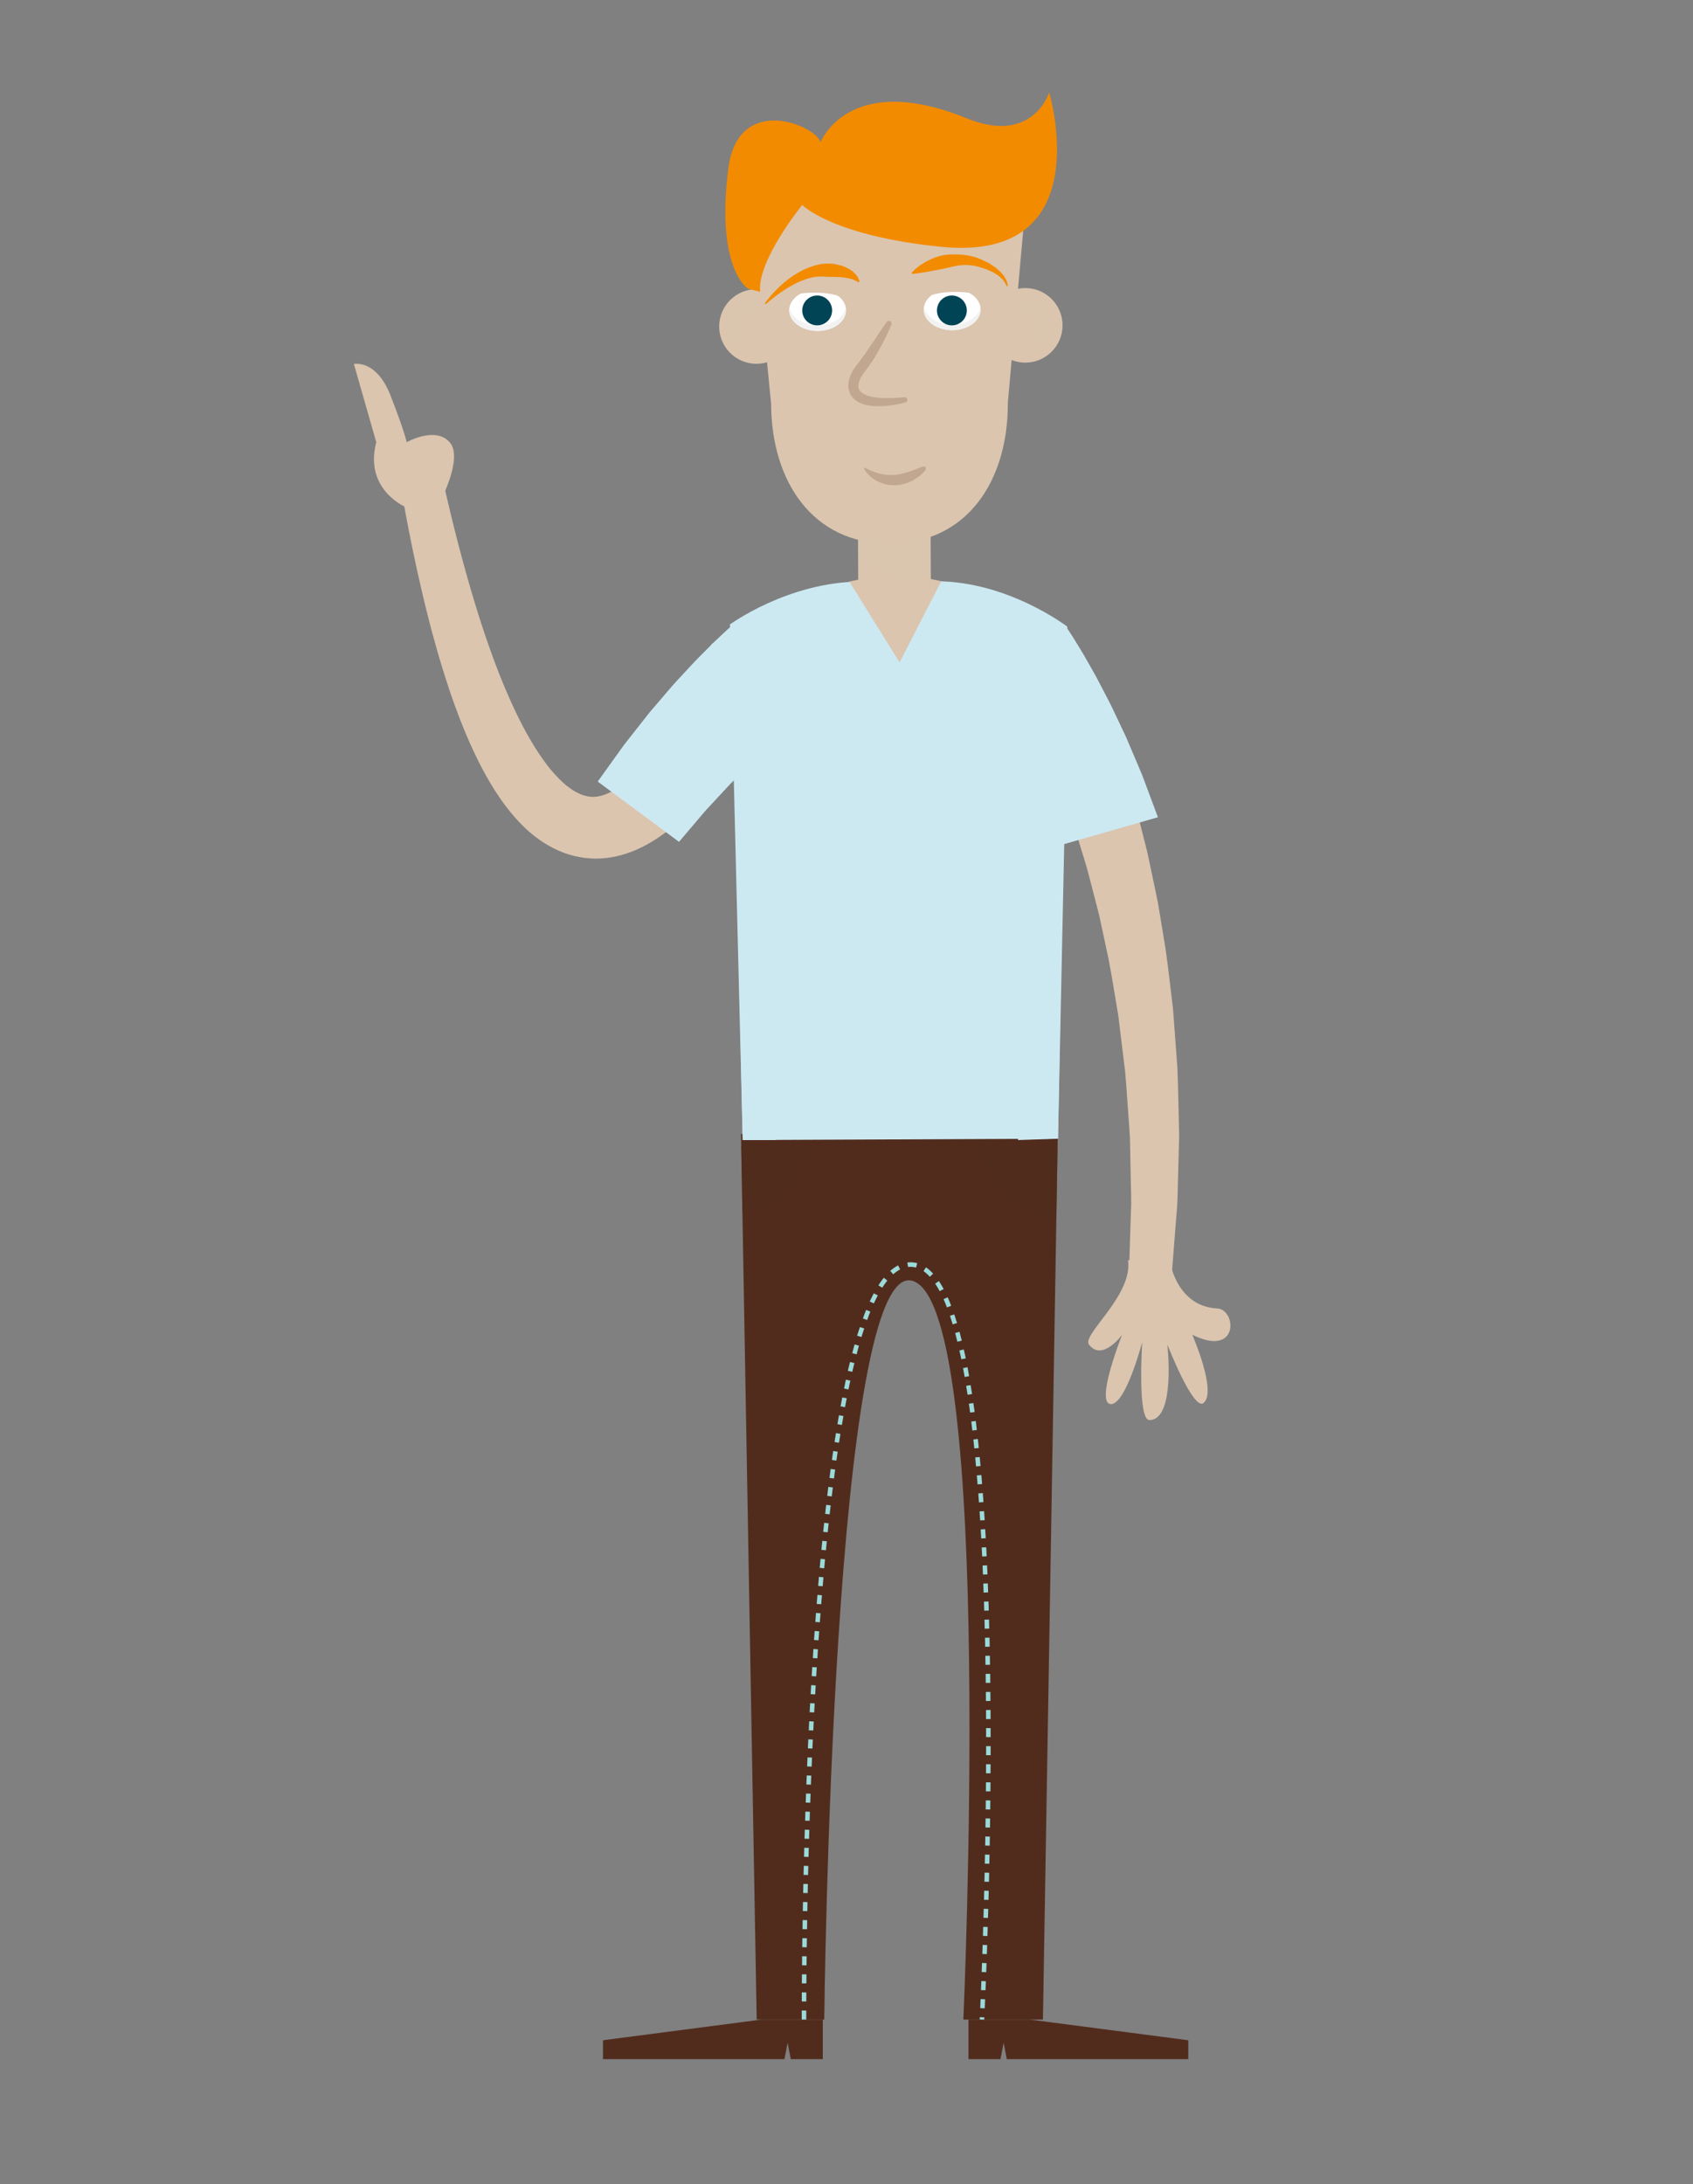 <?xml version="1.0" encoding="utf-8"?>
<!-- Generator: Adobe Illustrator 16.0.0, SVG Export Plug-In . SVG Version: 6.00 Build 0)  -->
<!DOCTYPE svg PUBLIC "-//W3C//DTD SVG 1.1//EN" "http://www.w3.org/Graphics/SVG/1.1/DTD/svg11.dtd">
<svg version="1.1" id="Layer_1" xmlns="http://www.w3.org/2000/svg" xmlns:xlink="http://www.w3.org/1999/xlink" x="0px" y="0px"
	 width="245.987px" height="317.259px" viewBox="0 0 245.987 317.259" enable-background="new 0 0 245.987 317.259"
	 xml:space="preserve">
<rect x="0" y="0" width="245.987" height="317.259" fill="#808080" stroke="none"/>
<polygon fill="#512C1D" points="119.549,293.339 110.661,293.339 87.608,296.344 87.608,299.09 113.98,299.09 114.438,296.71 
	114.896,299.09 119.549,299.09 "/>
<polygon fill="#512C1D" points="140.715,293.339 149.604,293.339 172.654,296.344 172.654,299.09 146.283,299.09 145.825,296.71 
	145.367,299.09 140.715,299.09 "/>
<path fill="#512C1D" d="M109.943,293.339l-2.275-128.611h46.023l-2.157,128.611h-11.562c0,0,4.624-102.661-7.214-107.241
	c-11.842-4.578-12.996,107.241-12.996,107.241H109.943z"/>
<polygon opacity="0.25" fill="#512C1D" points="153.561,171.302 153.662,166.529 107.7,166.529 107.807,171.302 "/>
<path opacity="0.5" fill="#512C1D" d="M107.869,176.075c0,0,8.035-0.595,8.951-9.546h-9.12L107.869,176.075z"/>
<path opacity="0.5" fill="#512C1D" d="M153.662,166.529l-0.17,10.097c0,0-10.054-1.251-10.818-10.195L153.662,166.529z"/>
<path fill="none" stroke="#9BDAD9" stroke-width="0.657" stroke-miterlimit="10" stroke-dasharray="1.313" d="M116.82,293.339
	c0,0-0.46-109.664,15.474-109.664c15.934,0,10.38,109.664,10.38,109.664"/>
<g>
	<path fill="#CCE9F2" d="M153.724,165.396l1.354-74.373c0,0-8.65-6.641-19.18-6.596l-10.856,0.048
		c-10.53,0.045-18.983,6.227-18.983,6.227l1.855,74.891L153.724,165.396z"/>
</g>
<path fill="#DBC5AF" d="M123.407,84.482l7.3,11.736l6.032-11.736C136.738,84.482,127.288,83.728,123.407,84.482z"/>
<polygon fill="#DBC5AF" points="136.752,84.425 135.241,84.096 135.185,71.016 124.661,76.582 124.694,84.195 123.407,84.482 
	127.725,87.956 127.736,91.022 132.417,90.99 132.241,89.003 133.117,87.464 "/>
<path opacity="0.25" fill="#DBC5AF" d="M124.78,81.141c4.101,2.775,7.776,3.904,11.958,3.342l0.014-0.058l-1.511-0.329l-0.056-13.08
	l-10.524,5.566l0.021,4.497C124.716,81.102,124.746,81.116,124.78,81.141z"/>
<path fill="#DBC5AF" d="M115.328,47.4c0.014,2.992-2.403,5.428-5.391,5.44c-2.993,0.013-5.43-2.401-5.443-5.394
	c-0.011-2.993,2.403-5.43,5.396-5.443C112.88,41.992,115.314,44.406,115.328,47.4z"/>
<circle fill="#DBC5AF" cx="148.97" cy="47.256" r="5.416"/>
<path fill="#DBC5AF" d="M108.717,24.71l3.323,33.956c0.046,11.254,6.033,20.352,17.286,20.303
	c11.248-0.048,17.156-9.197,17.109-20.449l3.031-33.984L108.717,24.71z"/>
<path opacity="0.25" fill="#DBC5AF" d="M122.146,43.618c-1.34-1.343-3.924-1.643-5.77-0.67c-1.849,0.976-2.262,2.852-0.923,4.194
	c1.342,1.344,3.925,1.641,5.773,0.669C123.074,46.835,123.486,44.96,122.146,43.618z"/>
<path fill="#FFFFFF" d="M122.146,43.301c-1.344-1.342-3.923-1.642-5.776-0.67c-1.844,0.975-2.255,2.853-0.916,4.191
	c1.342,1.345,3.922,1.646,5.769,0.673C123.072,46.521,123.485,44.644,122.146,43.301z"/>
<path fill="#DBC5AF" d="M115.428,42.762c0,0,4.778-0.922,7.59,0.751l-2.077-2.08l-3.733-0.311L115.428,42.762z"/>
<path fill="#F2F2F2" d="M121.218,46.699c-1.845,0.977-4.429,0.678-5.771-0.668c-0.421-0.423-0.65-0.901-0.734-1.387
	c-0.145,0.744,0.087,1.523,0.741,2.178c1.342,1.345,3.922,1.646,5.769,0.673c1.268-0.669,1.839-1.756,1.657-2.812
	C122.729,45.466,122.166,46.203,121.218,46.699z"/>
<path fill="#DBC5AF" d="M134.511,41.931c0,0,4.778-1.268,7.59,1.034l-2.076-2.864l-3.73-0.427L134.511,41.931z"/>
<path opacity="0.25" fill="#DBC5AF" d="M147.732,43.965c0,0,4.617-1.2,4.707,1.979c0.091,3.185-2.329,4.899-2.329,4.899
	s0.9-3.185-0.018-4.655S147.732,43.965,147.732,43.965z"/>
<path opacity="0.25" fill="#DBC5AF" d="M110.501,44.124c0,0-4.623-1.16-4.688,2.021c-0.063,3.185,2.372,4.878,2.372,4.878
	s-0.925-3.175-0.023-4.654C109.068,44.89,110.501,44.124,110.501,44.124z"/>
<path opacity="0.25" fill="#DBC5AF" d="M135.001,43.51c1.341-1.342,3.925-1.643,5.77-0.67c1.849,0.976,2.263,2.852,0.924,4.194
	c-1.343,1.345-3.926,1.642-5.774,0.669C134.073,46.728,133.662,44.852,135.001,43.51z"/>
<path fill="#FFFFFF" d="M135.001,43.192c1.344-1.342,3.923-1.642,5.777-0.67c1.844,0.974,2.255,2.853,0.917,4.191
	c-1.343,1.346-3.923,1.646-5.77,0.673C134.076,46.413,133.663,44.535,135.001,43.192z"/>
<path fill="#DBC5AF" d="M141.721,42.653c0,0-4.778-0.922-7.591,0.751l2.077-2.08l3.733-0.311L141.721,42.653z"/>
<path fill="#F2F2F2" d="M135.93,46.591c1.845,0.978,4.429,0.677,5.771-0.668c0.421-0.423,0.65-0.9,0.734-1.387
	c0.145,0.744-0.087,1.524-0.74,2.178c-1.343,1.346-3.923,1.646-5.77,0.673c-1.268-0.67-1.84-1.756-1.657-2.811
	C134.418,45.357,134.982,46.094,135.93,46.591z"/>
<g>
	<path fill="#F38B00" d="M132.453,39.632c0,0,0.676-0.851,2.03-1.592c0.671-0.376,1.504-0.744,2.459-0.948
		c0.481-0.087,0.986-0.142,1.507-0.139c0.518,0.001,1.045-0.006,1.574,0.07c0.526,0.043,1.054,0.153,1.558,0.296
		c0.261,0.091,0.476,0.144,0.765,0.265c0.214,0.102,0.425,0.201,0.633,0.3c0.208,0.098,0.412,0.194,0.612,0.289
		c0.202,0.129,0.399,0.255,0.592,0.377c0.187,0.128,0.376,0.239,0.541,0.371c0.156,0.141,0.307,0.276,0.452,0.407
		c0.302,0.238,0.501,0.556,0.703,0.791c0.171,0.267,0.312,0.505,0.388,0.72c0.17,0.421,0.164,0.7,0.164,0.7l-0.185,0.013
		c0,0-0.007-0.049-0.052-0.151c-0.033-0.103-0.11-0.244-0.22-0.415c-0.107-0.17-0.276-0.358-0.463-0.562
		c-0.226-0.179-0.431-0.416-0.748-0.582c-0.148-0.091-0.301-0.187-0.46-0.284c-0.164-0.088-0.347-0.152-0.524-0.232
		c-0.177-0.079-0.358-0.16-0.544-0.243c-0.211-0.065-0.428-0.132-0.647-0.2s-0.443-0.137-0.669-0.207
		c-0.155-0.038-0.413-0.074-0.615-0.112c-0.435-0.058-0.882-0.089-1.334-0.061c-0.448,0.013-0.902,0.081-1.34,0.175
		c-0.438,0.102-0.869,0.202-1.286,0.3c-0.42,0.092-0.829,0.177-1.227,0.243c-0.393,0.079-0.772,0.146-1.125,0.211
		c-1.406,0.264-2.45,0.365-2.45,0.365L132.453,39.632z"/>
</g>
<g>
	<path fill="#F38B00" d="M111.124,44.061c0,0,0.557-0.826,1.606-1.895c0.258-0.271,0.554-0.551,0.872-0.844
		c0.317-0.294,0.679-0.572,1.058-0.861c0.387-0.277,0.793-0.562,1.234-0.814c0.439-0.254,0.899-0.506,1.395-0.694
		c0.483-0.218,1.005-0.367,1.53-0.499c0.287-0.048,0.487-0.12,0.847-0.141c0.236-0.018,0.469-0.018,0.699-0.023
		c0.229,0.008,0.455,0.004,0.675,0.024c0.25,0.04,0.499,0.09,0.735,0.149c0.236,0.059,0.467,0.103,0.68,0.174
		c0.206,0.093,0.405,0.183,0.596,0.269c0.38,0.146,0.691,0.428,0.958,0.621c0.251,0.24,0.454,0.46,0.581,0.676
		c0.269,0.415,0.286,0.72,0.286,0.72l-0.168,0.077c0,0-0.192-0.154-0.568-0.311c-0.18-0.08-0.418-0.15-0.667-0.225
		c-0.279-0.044-0.542-0.138-0.884-0.153c-0.327-0.042-0.669-0.081-1.031-0.073c-0.18,0.001-0.359-0.015-0.546-0.031
		c-0.221,0.016-0.446,0.007-0.676,0.009c-0.229-0.011-0.462-0.017-0.698-0.04c-0.112-0.012-0.385-0.001-0.577-0.006
		c-0.424,0.013-0.865,0.073-1.302,0.187c-1.766,0.436-3.419,1.486-4.599,2.311c-1.18,0.846-1.896,1.516-1.896,1.516L111.124,44.061z
		"/>
</g>
<path opacity="0.25" fill="#DBC5AF" d="M123.986,57.54c0,0,1.536,1.996,4.316,1.967c1.472-0.017,3.173-1.42,3.173-1.42
	S125.587,58.056,123.986,57.54z"/>
<g>
	<path fill="#C1A78F" d="M129.523,47.147c0,0-0.447,1.124-1.29,2.74c-0.452,0.802-0.903,1.739-1.58,2.713
		c-0.331,0.463-0.718,1.031-1.034,1.443c-0.208,0.244-0.319,0.439-0.454,0.642c-0.111,0.218-0.249,0.446-0.31,0.673
		c-0.158,0.453-0.177,0.888-0.029,1.209c0.125,0.336,0.49,0.578,0.902,0.775c0.209,0.099,0.426,0.187,0.669,0.233
		c0.23,0.067,0.464,0.121,0.707,0.142c0.47,0.082,0.939,0.088,1.37,0.102c0.431,0.023,0.836-0.008,1.192-0.007
		c0.357,0.003,0.67-0.043,0.928-0.059c0.518-0.034,0.814-0.054,0.814-0.054l0.022-0.001c0.216-0.015,0.403,0.149,0.417,0.365
		c0.013,0.196-0.121,0.367-0.307,0.408c0,0-0.299,0.066-0.822,0.183c-0.264,0.048-0.579,0.132-0.954,0.174s-0.792,0.131-1.263,0.151
		c-0.471,0.019-0.98,0.049-1.536-0.004c-0.275-0.005-0.563-0.048-0.861-0.109c-0.295-0.039-0.601-0.131-0.914-0.25
		c-0.606-0.227-1.306-0.659-1.668-1.433c-0.37-0.761-0.298-1.609-0.08-2.283c0.097-0.356,0.261-0.654,0.418-0.97
		c0.186-0.304,0.381-0.621,0.559-0.827c0.416-0.519,0.678-0.919,1.014-1.364c0.334-0.409,0.618-0.878,0.9-1.303
		c0.29-0.421,0.564-0.819,0.817-1.187c0.477-0.758,0.912-1.368,1.21-1.802c0.292-0.439,0.475-0.682,0.475-0.682l0.004-0.005
		c0.132-0.174,0.379-0.208,0.553-0.075C129.54,46.797,129.587,46.987,129.523,47.147z"/>
</g>
<g>
	<path fill="#C1A78F" d="M125.706,67.963c0,0,0.531,0.302,1.325,0.586c0.394,0.144,0.855,0.272,1.345,0.351
		c0.243,0.051,0.496,0.067,0.751,0.079c0.252,0.04,0.515-0.006,0.77-0.001c0.257-0.03,0.515-0.05,0.767-0.091
		c0.248-0.072,0.502-0.096,0.742-0.163c0.237-0.083,0.472-0.147,0.698-0.206c0.218-0.085,0.426-0.169,0.625-0.234
		c0.402-0.125,0.715-0.303,0.96-0.383c0.24-0.091,0.386-0.136,0.386-0.136l0.035-0.011c0.178-0.055,0.367,0.045,0.422,0.223
		c0.035,0.113,0.006,0.232-0.064,0.316c0,0-0.1,0.12-0.292,0.316c-0.201,0.185-0.457,0.498-0.866,0.748
		c-0.197,0.135-0.411,0.284-0.652,0.419c-0.251,0.12-0.519,0.245-0.803,0.358c-0.288,0.104-0.602,0.184-0.918,0.256
		c-0.323,0.049-0.658,0.087-0.99,0.102c-0.336-0.029-0.672-0.014-0.995-0.091c-0.327-0.05-0.636-0.146-0.927-0.256
		c-0.298-0.087-0.554-0.256-0.802-0.38c-0.238-0.149-0.458-0.294-0.64-0.455c-0.751-0.612-1.018-1.216-1.018-1.216
		c-0.024-0.05-0.003-0.11,0.047-0.135C125.642,67.945,125.678,67.949,125.706,67.963z"/>
</g>
<polygon fill="#CCE9F2" points="107.914,165.592 106.545,101.396 112.693,165.592 "/>
<polygon fill="#CCE9F2" points="153.724,165.396 155.078,101.396 147.908,165.592 "/>
<path fill="#004456" d="M120.486,43.816c-0.705-0.965-2.056-1.183-3.025-0.481c-0.973,0.701-1.188,2.062-0.485,3.03
	c0.704,0.97,2.059,1.183,3.028,0.481C120.974,46.145,121.194,44.787,120.486,43.816z"/>
<path fill="#004456" d="M140.06,43.816c-0.705-0.965-2.057-1.183-3.026-0.481c-0.972,0.701-1.188,2.062-0.484,3.03
	c0.703,0.97,2.059,1.183,3.027,0.481C140.548,46.145,140.768,44.787,140.06,43.816z"/>
<g>
	<path fill="#DBC5AF" d="M113.268,97.447c0,0-0.167,0.372-0.479,1.07c-0.308,0.667-0.759,1.625-1.366,2.82
		c-1.222,2.392-3.016,5.757-5.662,9.624c-1.33,1.93-2.871,3.987-4.789,6.056c-1.922,2.051-4.193,4.184-7.357,5.858
		c-1.581,0.82-3.429,1.502-5.494,1.747c-2.06,0.256-4.292-0.032-6.228-0.768c-1.95-0.729-3.596-1.832-4.983-3.027
		c-1.384-1.205-2.498-2.521-3.524-3.852c-1.979-2.682-3.469-5.462-4.741-8.215c-1.263-2.757-2.31-5.494-3.221-8.153
		c-0.889-2.661-1.686-5.239-2.347-7.694c-0.345-1.226-0.658-2.42-0.943-3.578c-0.3-1.155-0.57-2.273-0.815-3.349
		c-1.017-4.295-1.716-7.888-2.205-10.401c-0.465-2.516-0.731-3.953-0.731-3.953l6.104-1.234c0,0,0.327,1.396,0.899,3.837
		c0.593,2.434,1.443,5.911,2.623,10.016c0.287,1.03,0.598,2.097,0.939,3.191c0.328,1.102,0.681,2.232,1.066,3.385
		c0.743,2.317,1.612,4.716,2.559,7.159c0.963,2.434,2.045,4.892,3.27,7.261c1.225,2.362,2.618,4.636,4.174,6.543
		c0.789,0.921,1.602,1.781,2.432,2.429c0.829,0.642,1.649,1.091,2.388,1.315c0.744,0.224,1.398,0.267,2.107,0.14
		c0.707-0.131,1.481-0.436,2.281-0.907c1.607-0.942,3.208-2.479,4.585-4.128c1.391-1.648,2.603-3.421,3.654-5.118
		c2.104-3.406,3.585-6.515,4.563-8.681c0.488-1.088,0.845-1.948,1.078-2.525c0.216-0.552,0.332-0.846,0.332-0.846L113.268,97.447z"
		/>
</g>
<g>
	<path fill="#CCE9F2" d="M117.938,103.375c0,0-0.321,0.236-0.883,0.65c-0.25,0.188-0.536,0.388-0.942,0.723
		c-0.391,0.312-0.831,0.664-1.312,1.049c-0.478,0.408-0.997,0.851-1.544,1.318c-0.552,0.464-1.129,0.964-1.71,1.513
		c-0.587,0.54-1.194,1.097-1.811,1.663c-0.618,0.566-1.209,1.189-1.822,1.786c-0.609,0.604-1.218,1.208-1.817,1.802
		c-0.576,0.621-1.142,1.231-1.69,1.822c-0.55,0.592-1.081,1.164-1.585,1.706c-0.513,0.535-0.941,1.091-1.367,1.578
		c-1.678,1.976-2.797,3.293-2.797,3.293l-11.811-8.756c0,0,1.124-1.566,2.809-3.916c0.431-0.581,0.862-1.238,1.384-1.885
		c0.514-0.652,1.055-1.341,1.616-2.054c0.562-0.712,1.143-1.449,1.732-2.197c0.621-0.726,1.251-1.464,1.882-2.201
		c0.638-0.734,1.251-1.486,1.903-2.193c0.653-0.706,1.295-1.401,1.917-2.074c0.614-0.679,1.238-1.317,1.841-1.917
		c0.6-0.603,1.167-1.172,1.691-1.697c0.549-0.519,1.053-0.995,1.499-1.416c0.423-0.409,0.895-0.817,1.258-1.139
		c0.681-0.591,1.07-0.929,1.07-0.929L117.938,103.375z"/>
</g>
<path fill="#DBC5AF" d="M170.08,183.611c0,0,1.047,6.152,6.778,6.444c2.825,0.143,3.218,7.197-3.622,3.819
	c0,0,3.625,8.302,1.633,9.91c-1.481,1.196-5.256-8.492-5.256-8.492s1.24,10.947-2.606,10.976
	c-1.777,0.013-1.048-11.321-1.048-11.321s-2.482,9.423-4.671,8.986c-2.086-0.417,1.75-10.058,1.75-10.058s-2.893,3.976-4.819,1.419
	c-1.067-1.418,6.413-7.138,5.681-12.254L170.08,183.611z"/>
<g>
	<path fill="#DBC5AF" d="M155.277,91.848c0,0,0.186,0.348,0.535,0.999c0.391,0.722,0.835,1.659,1.431,2.883
		c0.542,1.222,1.25,2.694,1.932,4.405c0.729,1.701,1.457,3.644,2.242,5.762c0.415,1.053,0.749,2.177,1.147,3.324
		c0.375,1.154,0.813,2.333,1.157,3.573c0.73,2.47,1.524,5.064,2.17,7.791c0.33,1.36,0.724,2.729,1.014,4.141
		c0.296,1.408,0.596,2.833,0.898,4.27c0.148,0.719,0.296,1.439,0.445,2.163c0.121,0.729,0.242,1.459,0.364,2.19
		c0.242,1.462,0.485,2.931,0.729,4.399c0.431,2.942,0.731,5.902,1.096,8.803c0.216,2.913,0.429,5.78,0.635,8.556
		c0.115,2.777,0.146,5.465,0.216,8.009c0.014,0.636,0.027,1.263,0.04,1.881c-0.016,0.617-0.032,1.227-0.048,1.824
		c-0.031,1.196-0.062,2.352-0.091,3.461c-0.081,2.218-0.056,4.252-0.245,6.046c-0.142,1.795-0.264,3.36-0.366,4.648
		c-0.204,2.575-0.32,4.046-0.32,4.046l-6.207-0.509c0,0,0.044-1.429,0.123-3.929c0.04-1.248,0.087-2.765,0.143-4.504
		c0.103-1.736-0.018-3.7-0.04-5.838c-0.022-1.069-0.045-2.183-0.068-3.335c-0.012-0.575-0.023-1.161-0.036-1.756
		c-0.041-0.593-0.083-1.195-0.125-1.806c-0.186-2.441-0.334-5.018-0.568-7.672c-0.322-2.646-0.655-5.378-0.994-8.155
		c-0.481-2.754-0.898-5.562-1.441-8.344c-0.297-1.385-0.595-2.771-0.892-4.149c-0.147-0.689-0.295-1.378-0.442-2.063
		c-0.174-0.68-0.348-1.356-0.52-2.031c-0.35-1.347-0.697-2.684-1.041-4.003c-0.335-1.322-0.772-2.597-1.143-3.866
		c-0.729-2.545-1.594-4.947-2.387-7.231c-0.375-1.15-0.841-2.229-1.24-3.291c-0.422-1.053-0.782-2.092-1.214-3.047
		c-0.823-1.931-1.579-3.697-2.319-5.217c-0.701-1.548-1.397-2.826-1.935-3.904c-0.568-1.036-1.02-1.884-1.303-2.345
		c-0.319-0.535-0.489-0.82-0.489-0.82L155.277,91.848z"/>
</g>
<g>
	<path fill="#CCE9F2" d="M154.786,90.865c0,0,0.065,0.094,0.187,0.27c0.114,0.158,0.321,0.485,0.568,0.866
		c0.247,0.384,0.566,0.87,0.862,1.366c0.31,0.511,0.66,1.087,1.042,1.715c0.359,0.631,0.748,1.315,1.159,2.039
		c0.416,0.724,0.843,1.49,1.25,2.293c0.417,0.801,0.849,1.629,1.287,2.471c0.438,0.843,0.827,1.718,1.246,2.584
		c0.412,0.871,0.824,1.741,1.229,2.598c0.37,0.87,0.734,1.727,1.087,2.555c0.352,0.831,0.693,1.634,1.016,2.396
		c0.334,0.759,0.576,1.5,0.839,2.173c1.01,2.709,1.683,4.515,1.683,4.515l-14.134,4.045c0,0-0.412-1.682-1.031-4.205
		c-0.164-0.628-0.3-1.325-0.52-2.036c-0.209-0.715-0.43-1.469-0.659-2.248c-0.229-0.782-0.464-1.591-0.704-2.412
		c-0.273-0.809-0.55-1.629-0.827-2.451c-0.284-0.818-0.54-1.654-0.843-2.449c-0.303-0.797-0.601-1.58-0.889-2.339
		c-0.28-0.767-0.578-1.487-0.869-2.165c-0.287-0.683-0.559-1.327-0.81-1.922c-0.265-0.58-0.508-1.111-0.724-1.582
		c-0.218-0.49-0.396-0.839-0.544-1.148c-0.152-0.311-0.251-0.532-0.365-0.737c-0.101-0.189-0.154-0.291-0.154-0.291L154.786,90.865z
		"/>
</g>
<path fill="#F38B00" d="M108.717,41.952c0,0-4.73-2.732-2.904-17.417c1.381-11.105,12.727-6.332,13.41-3.873
	c0,0,4.051-10.462,21.253-3.472c9.612,3.905,11.966-3.761,11.966-3.761s7.427,24.745-15.704,22.421
	c-15.837-1.591-20.176-6.075-20.176-6.075s-6.562,8.042-6.116,12.602L108.717,41.952z"/>
<path fill="#DBC5AF" d="M59.09,73.729c0,0-6.242-2.489-4.421-9.501l-3.25-11.353c0,0,3.25-0.743,5.331,4.594
	c2.081,5.338,2.34,6.759,2.34,6.759s4.161-2.35,6.241,0s-1.561,8.979-1.561,8.979L62.3,77.322L59.09,73.729z"/>
</svg>
